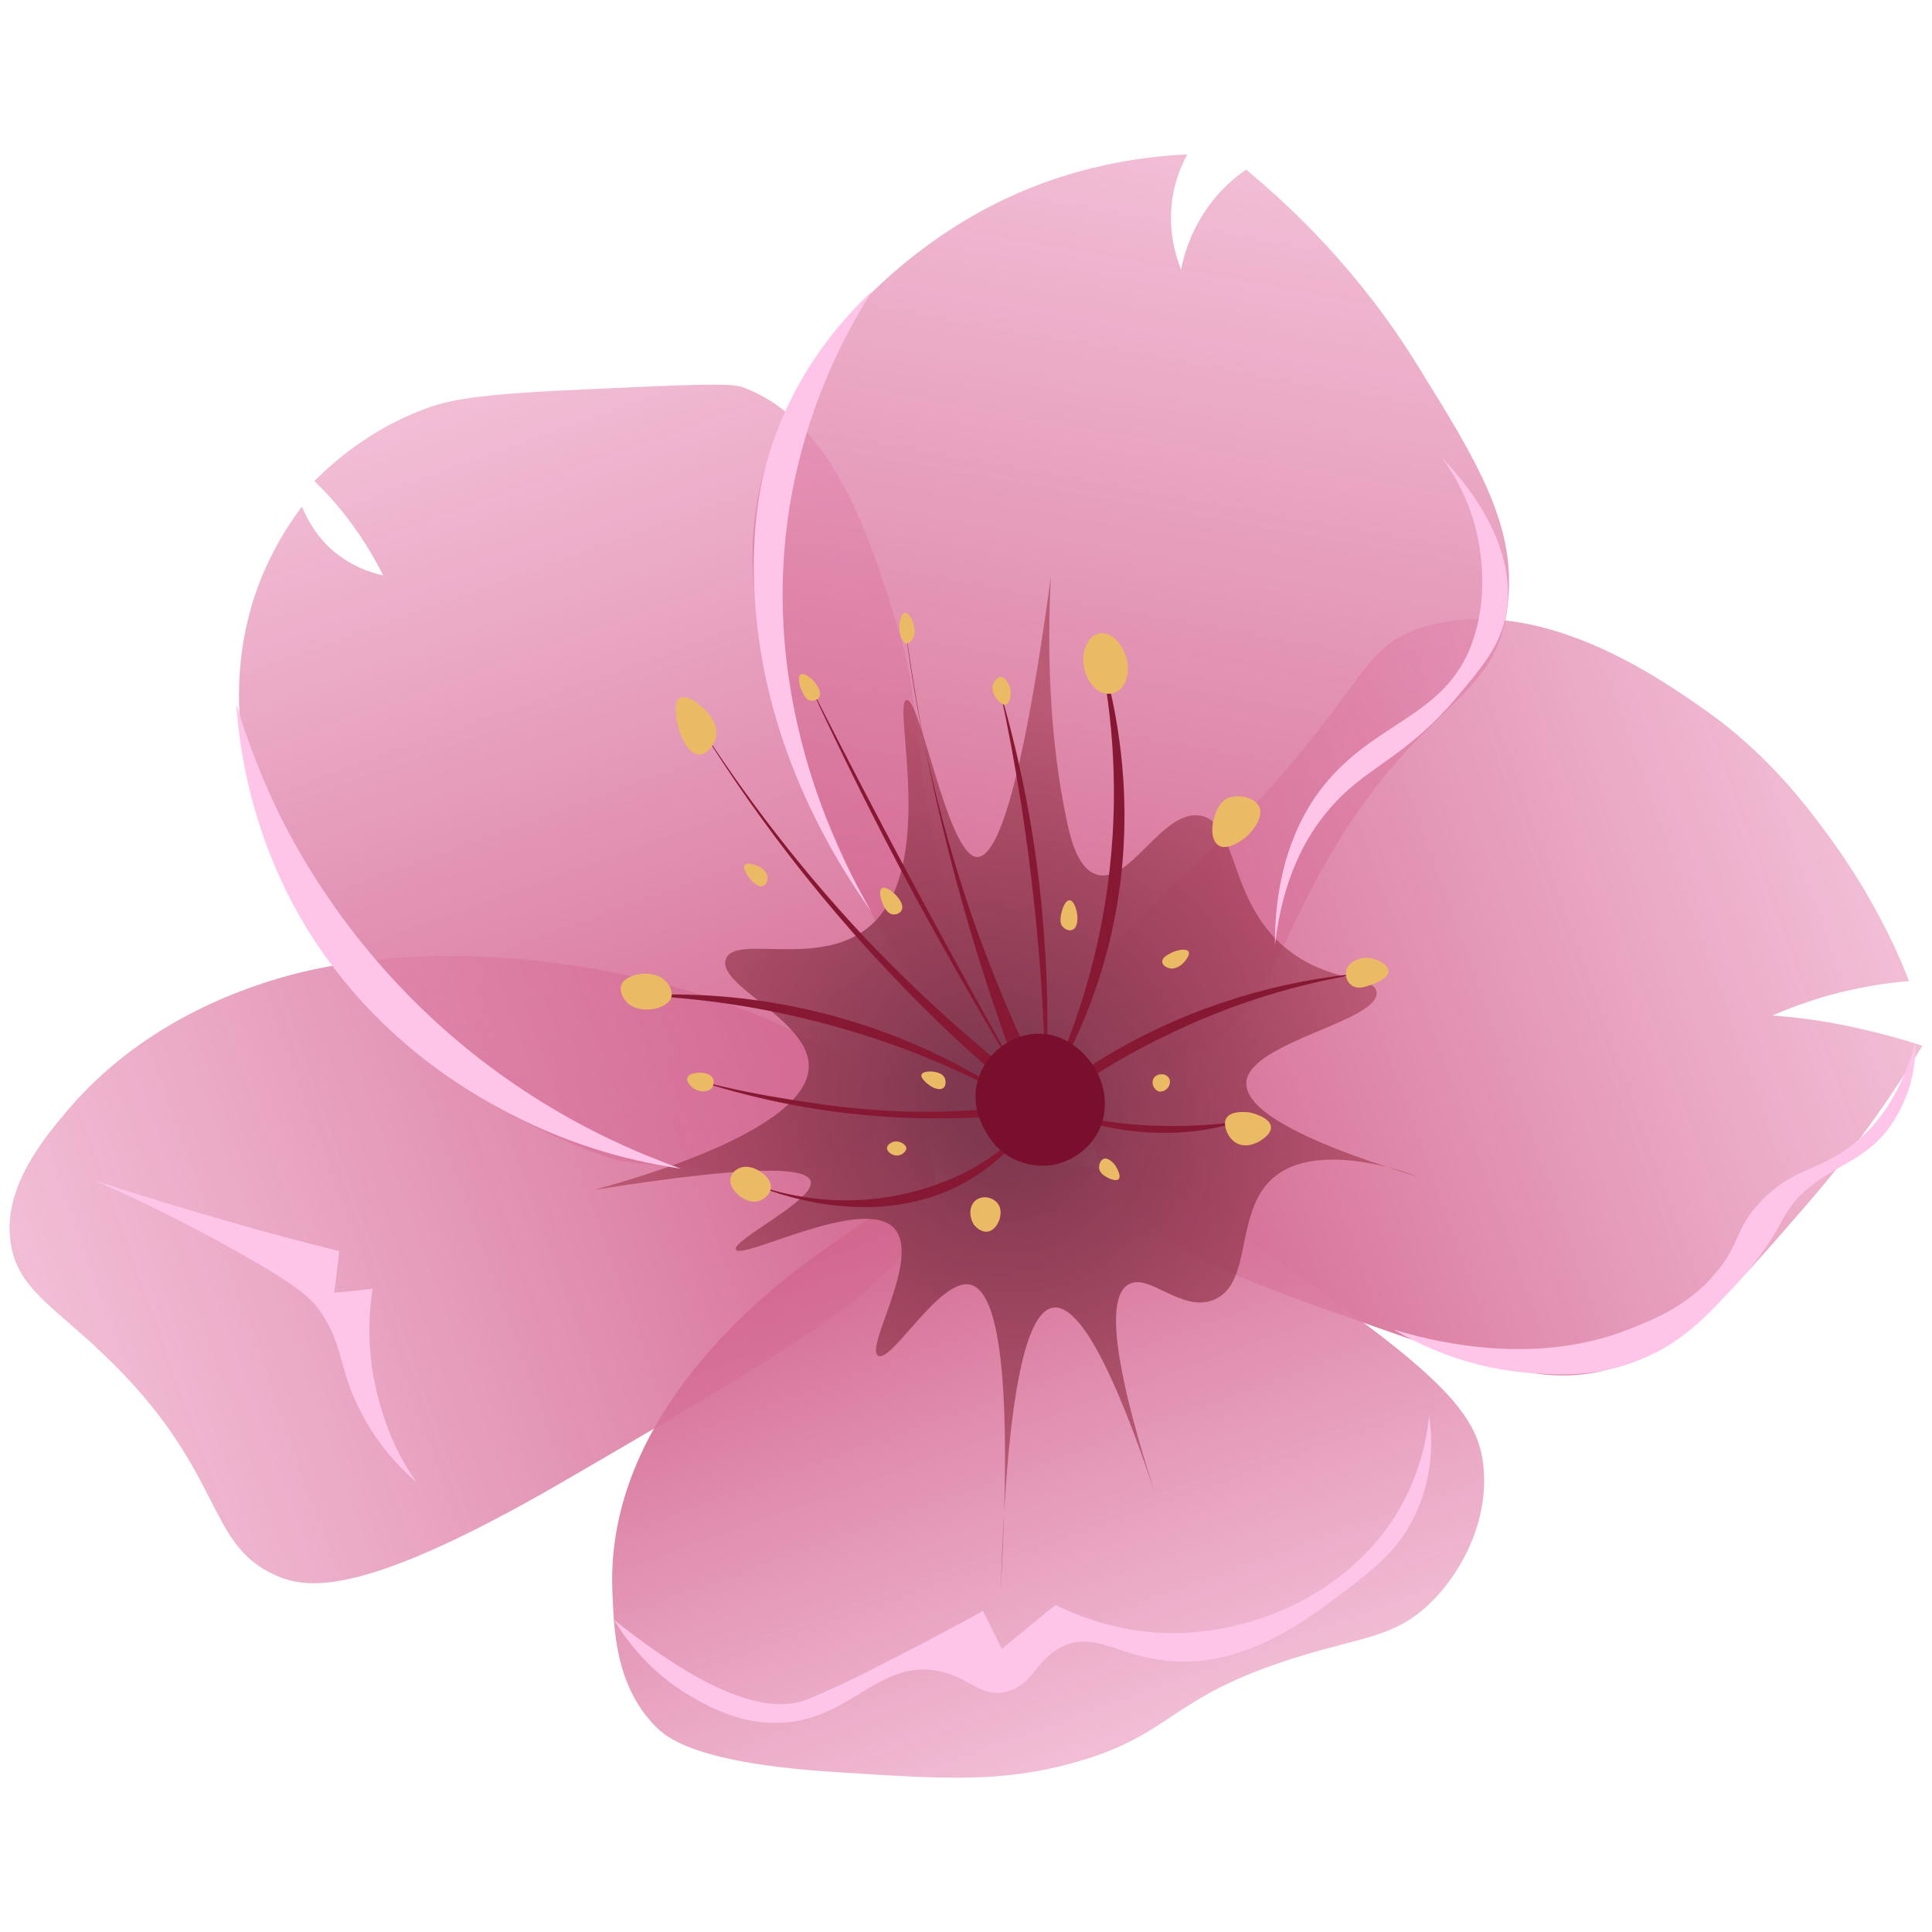 <?xml version="1.0" encoding="utf-8"?>
<!-- Generator: Adobe Illustrator 22.0.1, SVG Export Plug-In . SVG Version: 6.00 Build 0)  -->
<svg version="1.1" id="Слой_1" xmlns="http://www.w3.org/2000/svg" xmlns:xlink="http://www.w3.org/1999/xlink" x="0px" y="0px"
	 viewBox="0 0 1000 1000" style="enable-background:new 0 0 1000 1000;" xml:space="preserve">
<style type="text/css">
	.st0{fill:url(#SVGID_1_);}
	.st1{fill:url(#SVGID_2_);}
	.st2{fill:url(#SVGID_3_);}
	.st3{fill:url(#SVGID_4_);}
	.st4{fill:url(#SVGID_5_);}
	.st5{fill:url(#SVGID_6_);}
	.st6{fill:url(#SVGID_7_);}
	.st7{fill:#FFC5E8;}
	.st8{fill:#871833;}
	.st9{fill:#7A0E2D;}
	.st10{fill:#EABA65;}
</style>
<g id="Слой_2_2_">
	<g>
		<g>
			
				<linearGradient id="SVGID_1_" gradientUnits="userSpaceOnUse" x1="698.194" y1="834.73" x2="698.194" y2="390.629" gradientTransform="matrix(-0.941 0.338 -0.338 -0.941 1178.455 754.074)">
				<stop  offset="0" style="stop-color:#ECA1C4;stop-opacity:0.7"/>
				<stop  offset="1" style="stop-color:#D1658D"/>
			</linearGradient>
			<path class="st0" d="M318.7,600.4C297,593.3,187.2,555.1,143,447.7c-9.3-22.5-32.9-82.9-8.8-145.9c6.8-17.5,15.3-30.7,22.1-39.6
				c2,4.9,5.8,12.8,13.3,20.3c10.8,10.6,23.2,14.2,28.7,15.3c-4.4-8.8-10.2-18.8-18.3-29.4c-5.8-7.7-11.9-14.2-17.3-19.4
				c10.6-10.6,28.8-26.3,55-36.5c14.4-5.7,28.8-8.6,88.4-11.1c48-2.2,71.8-3.3,78-1.1c47.5,17.2,66.6,79.2,80,122.7
				c13.3,43.5,6,47.7,20.3,117.2c17.7,86.4,34.7,101.9,23.6,122.5C476.1,622.7,341.3,603.9,318.7,600.4z"/>
			
				<linearGradient id="SVGID_2_" gradientUnits="userSpaceOnUse" x1="294.942" y1="820.941" x2="536.167" y2="403.128" gradientTransform="matrix(-0.941 0.338 -0.338 -0.941 1178.455 754.074)">
				<stop  offset="0" style="stop-color:#ECA1C4;stop-opacity:0.7"/>
				<stop  offset="1" style="stop-color:#D1658D"/>
			</linearGradient>
			<path class="st1" d="M623.8,542c31.6-19.7,34.7-45.6,59.7-90.7c50.2-90.6,90.4-85.1,96.8-137.5c5.3-41.1-15.9-75.2-45.8-123.4
				c-30.3-49.5-65.5-82.7-89.5-102.6c-5.7,3.8-14.2,10.8-21.5,21.9c-7.9,12.1-11,23.4-12.2,29.9c-2.6-6.8-7.5-21.7-4-39.6
				c1.6-8.4,4.6-15.2,7.3-20.1c-23.9,1.1-69.6,6.4-116.3,34.9c-25,15.2-93.1,63-106.6,146.3c-7.7,46.7,5.5,81.6,23.7,130.2
				C435,443.9,473.9,546.9,550,558.4C587.8,564,619.2,544.9,623.8,542z"/>
			
				<linearGradient id="SVGID_3_" gradientUnits="userSpaceOnUse" x1="95.825" y1="356.536" x2="521.828" y2="356.536" gradientTransform="matrix(-0.941 0.338 -0.338 -0.941 1178.455 754.074)">
				<stop  offset="0" style="stop-color:#ECA1C4;stop-opacity:0.7"/>
				<stop  offset="1" style="stop-color:#D1658D"/>
			</linearGradient>
			<path class="st2" d="M572.7,606.8c21.5,38.2,59,51.9,133.5,78c61.7,21.7,92.8,32.5,124.5,24.5c39.1-9.7,63-38,105-86.4
				c27.8-32.1,47.1-61.5,59.3-81.6c-11-3.7-23.2-6.9-36.9-9.9c-14.6-3.1-28.3-4.9-40.7-5.8c8-3.5,17.2-6.9,27.4-9.9
				c16.3-4.6,30.9-6.9,43.3-7.9c-7.5-19.4-20.3-45.8-40.7-73.9c-11-15-31.6-43.1-65-66.5c-23.9-16.8-85.5-59.9-144.1-43.3
				c-38.3,11-27.9,33.8-114.1,118.1c-37.2,36.3-56.1,48.8-63.7,79.4C549.1,563.9,569.6,601.7,572.7,606.8z"/>
			
				<linearGradient id="SVGID_4_" gradientUnits="userSpaceOnUse" x1="1067.129" y1="430.195" x2="602.94" y2="430.195" gradientTransform="matrix(-0.941 0.338 -0.338 -0.941 1178.455 754.074)">
				<stop  offset="0" style="stop-color:#ECA1C4;stop-opacity:0.7"/>
				<stop  offset="1" style="stop-color:#D1658D"/>
			</linearGradient>
			<path class="st3" d="M483.9,609.7c3.1,43.5-62.3,81.6-192.8,157.4c-103,59.7-132,55.7-148.6,48.2
				c-36.7-16.4-25.7-54.2-89.1-114.5C27.5,676,8.8,666.7,5.5,643.1c-4.2-28.3,16.8-53.5,30.3-69.4C76,527,129.5,510,153.6,503.8
				C287.5,470.6,478.5,534.8,483.9,609.7z"/>
			
				<linearGradient id="SVGID_5_" gradientUnits="userSpaceOnUse" x1="614.711" y1="61.154" x2="614.711" y2="367.943" gradientTransform="matrix(-0.941 0.338 -0.338 -0.941 1178.455 754.074)">
				<stop  offset="0" style="stop-color:#ECA1C4;stop-opacity:0.7"/>
				<stop  offset="1" style="stop-color:#D1658D"/>
			</linearGradient>
			<path class="st4" d="M767.3,755c4.7,28.7-9.3,58.1-28.1,75.8c-17.9,16.6-33.4,16.3-67.4,26.8c-68.8,21.2-63.7,40.9-118.7,55.5
				c-35.2,9.3-63.2,7.9-119.2,4.2c-73.4-4.4-88.9-17.9-94.6-23.7c-21.7-21.9-21.5-53.3-22.3-69c-4.6-97.5,90.9-164.7,110.5-178.4
				c27.4-19.4,56.8-40,99.9-43.6c61.5-5.3,106.4,28.5,178.6,82.2C753.3,720,764.2,737,767.3,755z"/>
			
				<radialGradient id="SVGID_6_" cx="556.129" cy="384.344" r="67.274" gradientTransform="matrix(-0.941 0.338 -0.338 -0.941 1178.455 754.074)" gradientUnits="userSpaceOnUse">
				<stop  offset="0" style="stop-color:#743659"/>
				<stop  offset="1" style="stop-color:#EC7A9F;stop-opacity:0.5"/>
			</radialGradient>
			<path class="st5" d="M601.5,569.3c3.1,26.8-21.9,49.5-40.7,58.2c-23.6,11.1-46,5.1-72.9-2.2c-18.4-4.9-30.3-8.2-34.9-18.3
				c-8.9-19.4,16.6-46.9,23.9-54.8c10.8-11.7,26.3-28.5,50.6-31C558.4,518,597.9,537.9,601.5,569.3z"/>
			
				<radialGradient id="SVGID_7_" cx="468.332" cy="485.673" r="180.289" gradientTransform="matrix(-0.651 -0.996 0.912 -0.597 377.568 1328.312)" gradientUnits="userSpaceOnUse">
				<stop  offset="9.189189e-02" style="stop-color:#7E384F"/>
				<stop  offset="1" style="stop-color:#A1384F;stop-opacity:0.6"/>
			</radialGradient>
			<path class="st6" d="M454.5,701.7c-7.1-4.2,22.3-50.4,8.4-65.9c-15.9-17.3-79.1,16.8-82,11c-2.4-4.9,41.4-25.7,38.7-35.4
				c-2-7.5-30.7-8.4-111.6,4.4l0,0c-0.2-0.4,108.1-26.8,110.6-62.8c1.6-24.8-48-42.7-42.9-56.6c4.7-13,47.5,4.7,73.4-16.1
				c37.1-29.6,12.4-116.7,20.1-118c7.3-1.3,21.4,81.4,36.7,81.3c8.4-0.2,21.5-23.2,38-145c-2.9,57.7,2.6,99,8,124.9
				c2.2,11,6,26.3,15.9,29.2c17.5,4.9,33.8-34,53.5-30.5c20.3,3.5,13.7,46.9,47.7,71.2c21.2,15.3,42.5,11.7,43.5,20.1
				c1.8,15.2-65.5,25.6-67.4,46.6c-0.7,10.8,15.2,26.5,87.6,48.6c2.9,0.9-46.9-19.2-71.9-0.5c-22.8,17.2-11.5,55.5-32.3,64.5
				c-16.8,7.1-33.6-14.1-44.4-7.9c-9.3,5.3-11.5,29.9,13.9,108.6c-22.1-66.3-39.6-98.2-52.8-96.6c-15.2,2-24.3,50.6-27.2,145.7
				c6.8-121.8-3.3-154.8-15.9-157.6C486.1,661.6,461.3,705.9,454.5,701.7z"/>
		</g>
		<g>
			<path class="st7" d="M739.7,732.8c-1.1,11.3-4.4,28.3-14.2,46.2c-24.1,43.6-74.3,66.8-120,66.3c-12.6-0.2-34.1-2.2-59.2-14.6
				c-9.3,7.7-18.6,15.2-27.8,22.8c-3.1-6.6-6.4-13-9.7-19.7c-14.2,7.9-35.8,19.4-62.6,32.9c-20.5,10-24.1,11-26.5,12.1
				c-15.9,7.5-44.7,5.3-101.9-40.4c6.2,10.2,18.4,27.2,39.8,39.6c8,4.7,22.3,12.8,40.7,13.7c40.9,1.8,55.1-33.6,88-26.7
				c16.1,3.5,21.4,13.9,34.7,10.6c13.5-3.3,14.6-15.7,27.8-22.8c17.9-9.5,30.5,5.5,59,7.1c37.8,2.2,68.5-21.4,89.3-37.1
				c14.6-11.3,26.7-20.6,35.1-38.2C742.7,762.9,741.2,742.6,739.7,732.8z"/>
			<path class="st7" d="M991.5,539.6c-8.2,29-21.5,44.2-32.5,52.8c-18.1,14.2-31.6,12.1-48.2,30.1c-13.1,14.2-10,21.5-22.8,36.5
				c-14.6,17.3-32.5,24.1-45.8,29.4c-50.9,19.7-104.6,4.7-120.7-0.2c15,8.9,40,20.6,72.3,22.6c13.9,0.9,34,2,56.2-7.5
				c21.4-8.8,33.6-22.5,48-37.8c28.3-30.5,20.8-38.5,42.4-53.9c14.4-10.2,27.2-13.3,38.2-29c6.9-9.9,9.9-20.3,10.2-21.7
				C991.2,552.2,991.5,544.7,991.5,539.6z"/>
			<path class="st7" d="M659.9,489.2c4-35.1,16.3-56.1,26.7-68.7c19.9-24.3,39.6-26.5,68.1-60.4c12.8-15.3,20.8-25,24.3-39.6
				c9.1-39.3-25-75.6-32.5-83.4c5.8,8,16.1,24.1,19.4,46.9c0.9,5.5,3.8,26.3-3.5,47.5c-14.2,41.6-54,41.3-81.4,80.7
				C671.1,426.7,659.8,450.5,659.9,489.2z"/>
			<path class="st7" d="M352.5,604.9c-21.2-3.1-54-10.2-90-29.2c-18.8-9.9-74.3-40.2-110.3-106.6c-21.5-40.2-28.1-78.3-29.9-104.8
				c4.7,15.7,12.4,38,25.2,63c10.8,20.6,39.3,71.4,96,117C283.3,576.3,322.9,594.4,352.5,604.9z"/>
			<path class="st7" d="M215.5,767.1c-7.7-6.6-18.6-17.5-27.4-33.8c-13.1-23.6-9.7-36-21.9-53.9c-4.6-6.9-11.1-13.5-45.1-32.5
				c-17.5-9.7-41.6-22.5-71.9-35.8c22.3,7.3,45.3,14.4,69.4,21.2c19.4,5.7,38.3,10.6,57,15.3c-0.9,7.1-1.6,14.4-2.6,21.5
				c6.6-0.5,13.3-1.3,19.9-2c-2.2,13.3-3.8,37.4,5.3,64.8C202.9,747.2,209.7,758.9,215.5,767.1z"/>
			<path class="st7" d="M451.1,472c-22.8-32.1-55.5-88.6-60.3-160.7c-2.9-40.9,4.6-67.4,6.6-74.3c13-43.5,38.5-71.9,53.9-86.2
				c-14.6,23-30.9,55.3-39.8,96.6C388.1,355.7,435,444.5,451.1,472z"/>
		</g>
		<g>
			<path class="st8" d="M538.2,571.5c11.9-18.6,25.2-44.2,34.1-76.5c19.4-70.8,5.3-131.6-3.8-160.5c5.8,27,11.3,67.6,5.8,116.1
				C568.3,504.3,551.1,545.8,538.2,571.5z"/>
			<path class="st8" d="M539.4,560.8c-3.1,1.1-6,2.2-9.1,3.3c-11.3-29.2-22.3-61.4-32.1-96.4c-15.2-53.9-24.6-103.9-30.3-148.4
				c5.1,44.6,15.5,98.2,35.8,156.7C514.8,507.6,527,535.7,539.4,560.8z"/>
			<path class="st8" d="M527.4,570.3c-15.5-8.6-33-17-52.6-24.8c-55-21.5-105.5-28.7-144.4-30.3c23.6-1.3,57.2-0.5,95.7,9.3
				C472.1,536.1,506.2,555.7,527.4,570.3z"/>
			<path class="st8" d="M551.9,566.6c-1.3-1.3-2.7-2.6-3.8-3.7c11-8,23.6-16.3,37.6-23.7c45.6-24.3,89.1-32.9,120.7-35.6
				c-26.7,4.2-61.5,12.6-99.3,30.7C585.1,544.5,566.8,555.8,551.9,566.6z"/>
			<path class="st8" d="M532.1,576.3c-0.5-1.5-1.1-3.1-1.6-4.4c-6.9,0.9-17.2,2.4-29.8,2.9c-40.2,2.4-71.2-2.4-91.8-5.7
				c-12.8-2-29.8-5.1-49.8-10.4c13.9,4.6,28.8,8.6,45.5,12.1C453.6,580.8,497.6,580.1,532.1,576.3z"/>
			<path class="st8" d="M544.4,574.5c17.3,7.1,45.3,15.3,78.3,10.4c6.8-1.1,13.1-2.6,19-4.4c-13.1,1.8-29.4,2.9-48,2
				C573.9,581.4,557.5,578.1,544.4,574.5z"/>
			<path class="st8" d="M534,580.8c-6.8,9.3-16.6,20.3-30.7,29c-49.1,30.1-106.6,6.2-114.7,2.6c12.1,4.4,31,9.7,54.6,8.8
				c32.9-1.3,55.9-13.9,60.8-16.8C517.7,596.6,527.6,587.4,534,580.8z"/>
			<path class="st8" d="M541.1,565.3c-0.2-26.1-1.6-54-4.4-83.3c-4.2-45.5-11-87.1-19-124.2c10.2,34.9,19.4,78,22.8,127.8
				C542.7,514.8,542.4,541.6,541.1,565.3z"/>
			<path class="st8" d="M535.6,564.8c-0.9,2.2-2,4.2-2.9,6c-17.3-14.2-35.2-29.9-53.1-47.7c-54-53.3-93.9-107.9-122.9-156.1
				c22.1,35.4,51.9,76.7,91.3,118.7C478.6,517.9,508.6,543.8,535.6,564.8z"/>
			<path class="st8" d="M535.1,570.3c-17-29.9-34.1-60.6-51.1-92c-23-42.4-44.9-84.2-65.7-125.4c16.4,35.6,34.7,72.7,55.3,111
				C494.2,501.6,514.6,537.2,535.1,570.3z"/>
			<path class="st9" d="M545.3,602.9c12.6-2.4,25.7-13.1,26.5-29.9c0.9-16.8-11-31.6-24.3-36.3c-19.4-6.8-40.2,8.2-42.4,27.4
				c-1.8,16.1,9.9,28.3,10.4,29C527.8,605.9,543.3,603.3,545.3,602.9z"/>
		</g>
		<g>
			<path class="st10" d="M582.9,340c-2-6.8-7.9-13.5-14.2-12.1c-6.2,1.5-8.9,9.9-7.7,17c0.9,5.1,3.8,11.1,8.8,13.3
				c4,1.8,8.2,0.9,11-2.4C584.2,351.5,584.5,344.9,582.9,340z"/>
			<path class="st10" d="M523.2,358.6c0-3.8-2.9-8.4-5.5-8.2c-1.8,0.2-3.1,2.6-3.7,3.8c-1.6,4.7,3.1,8.9,3.3,9.1
				c0.9,0.7,2,1.6,3.1,1.5C522.3,364.5,523.2,361,523.2,358.6z"/>
			<path class="st10" d="M472.1,331.1c1.5-1.8,1.3-4.2,1.3-5.3c-0.4-4.2-2.9-8.8-5.1-8.6c-1.6,0-2.6,4-2.7,6.2
				c-0.4,4,1.1,9.1,3.5,9.7C470.6,333.1,471.9,331.4,472.1,331.1z"/>
			<path class="st10" d="M423.9,361c1.8-2.6-1.1-6.9-3.3-9.1c-1.3-1.3-4.6-3.8-6-2.9c-2,1.1-0.9,6.6,1.1,9.9
				c0.7,1.5,1.8,3.3,3.8,3.7C420.9,363,423.1,362.3,423.9,361z"/>
			<path class="st10" d="M370.4,382.2c1.8-6.9-3.3-12.6-5.3-14.6c-3.5-3.7-10-8.4-13.3-6.2c-3.1,2-2,8.6-1.5,11.5
				c1.1,6.9,5.7,18.1,12.1,17.7C366.2,390.2,369.4,385.8,370.4,382.2z"/>
			<path class="st10" d="M347.2,516.8c-2.4,5.7-15.7,8.2-22.1,2.6c-2.6-2.2-4.7-6.4-3.5-9.7c2.4-5.7,15.7-8.2,22.1-2.6
				C346.3,509.3,348.8,513.5,347.2,516.8z"/>
			<path class="st10" d="M368.9,558c-2.2-4-11.7-3.3-13-0.4c-0.9,1.8,1.3,4.2,1.6,4.4c2.7,3.1,8.4,4,10.8,1.3
				C369.4,562,369.8,559.5,368.9,558z"/>
			<path class="st10" d="M378,611.2c-0.2-3.7,3.1-6.2,5.5-6.9c6-2,15,4,15.5,9.5c0.4,4.4-4.4,8.4-9.1,8.2
				C384.6,621.7,378.2,616.3,378,611.2z"/>
			<path class="st10" d="M718.7,502.7c0.2,3.7-6.9,6.2-8.6,6.9c-3.1,1.1-7.7,2.9-11,0c-2-1.6-2.7-4.4-2.4-6.8
				c0.9-5.5,8.2-6.8,8.6-6.9C711.4,495,718.7,499,718.7,502.7z"/>
			<path class="st10" d="M657.8,582.9c0.7,4.2-5.5,7.5-6,7.9c-1.3,0.7-8.4,4.6-13.9-0.7c-2.4-2.2-4.4-6.6-3.7-10
				c1.5-5.7,10.8-4.4,12.1-4.4C650.3,576.5,657,578.8,657.8,582.9z"/>
			<path class="st10" d="M605.4,501.2c3.1,0.7,6.2-1.8,6.9-2.6c1.6-1.5,3.8-4.6,2.9-6c-1.1-2-6.6-0.9-9.9,1.1
				c-1.5,0.7-3.7,2.2-3.7,3.8C601.3,499.4,603.5,500.7,605.4,501.2z"/>
			<path class="st10" d="M579.1,610.2c-1.3,1.5-4.9-0.2-5.3-0.4c-0.7-0.4-5.1-2.2-4.9-5.8c0-1.6,0.9-3.7,2.4-4.2
				c2.7-0.9,5.8,3.1,6.2,3.8C578.5,605.3,580.3,608.8,579.1,610.2z"/>
			<path class="st10" d="M477,556.2c0.7-1.8,4.6-1.6,5.3-1.6c0.7,0.2,5.5,0.2,6.8,3.7c0.5,1.5,0.5,3.7-0.7,4.7
				c-2.2,2-6.6-0.7-7.1-1.1C479.2,560.4,476.3,557.8,477,556.2z"/>
			<path class="st10" d="M459.1,594.2c0-1.5,1.8-2.6,2.9-3.1c3.1-1.1,7.1,1.1,7.1,3.3c0,1.6-2.4,3.7-4.7,3.7
				C461.8,598.2,459.1,596.2,459.1,594.2z"/>
			<path class="st10" d="M397.2,453.8c-0.4-3.3-3.7-4.9-4.9-5.5c-2.2-0.9-5.8-2-6.8-0.5c-1.1,1.3,0.7,4,1.3,5.1
				c1.8,2.9,5.7,6.9,8.2,5.7C396.7,458,397.4,455.6,397.2,453.8z"/>
			<path class="st10" d="M466.6,471.3c1.6-2.7-1.5-6.8-3.8-8.9c-1.5-1.3-4.6-3.8-6.4-2.6c-1.8,1.3-0.5,6.6,1.5,10
				c0.9,1.5,2,3.1,4.2,3.5C463.7,473.5,465.7,472.8,466.6,471.3z"/>
			<path class="st10" d="M555.1,481.3c2.9-1.3,2.9-6.4,2.2-9.5c-0.4-1.8-1.6-5.8-3.7-5.8c-2.2-0.2-4.2,4.9-4.6,8.8
				c-0.2,1.6-0.2,3.8,1.3,5.1C551.7,481.3,553.5,481.9,555.1,481.3z"/>
			<path class="st10" d="M649.9,415.2c5.7,4.7,0.2,13.1-4,17.2c-2.7,2.6-9.7,7.3-14.2,5.7c-5.5-2.2-5.1-12.1-1.8-18.8
				c1.3-2.7,3.3-6.2,8.2-6.9C641.5,411.6,647,412.5,649.9,415.2z"/>
			<path class="st10" d="M511,637.5c5.3-0.5,8.9-9.5,5.7-14.2c-2.2-3.3-7.7-5.1-11.7-2c-3.7,3.1-3.3,8.9-0.9,12.6
				C505.8,636,508.4,637.8,511,637.5z"/>
			<path class="st10" d="M604.4,563.1c1.3-1.5,1.6-3.8,0.5-5.3c-1.6-2.4-6-2.4-7.7,0.2c-1.5,2.4-0.2,6,2.6,6.9
				C601.5,565.3,603.3,564.4,604.4,563.1z"/>
		</g>
	</g>
</g>
</svg>
